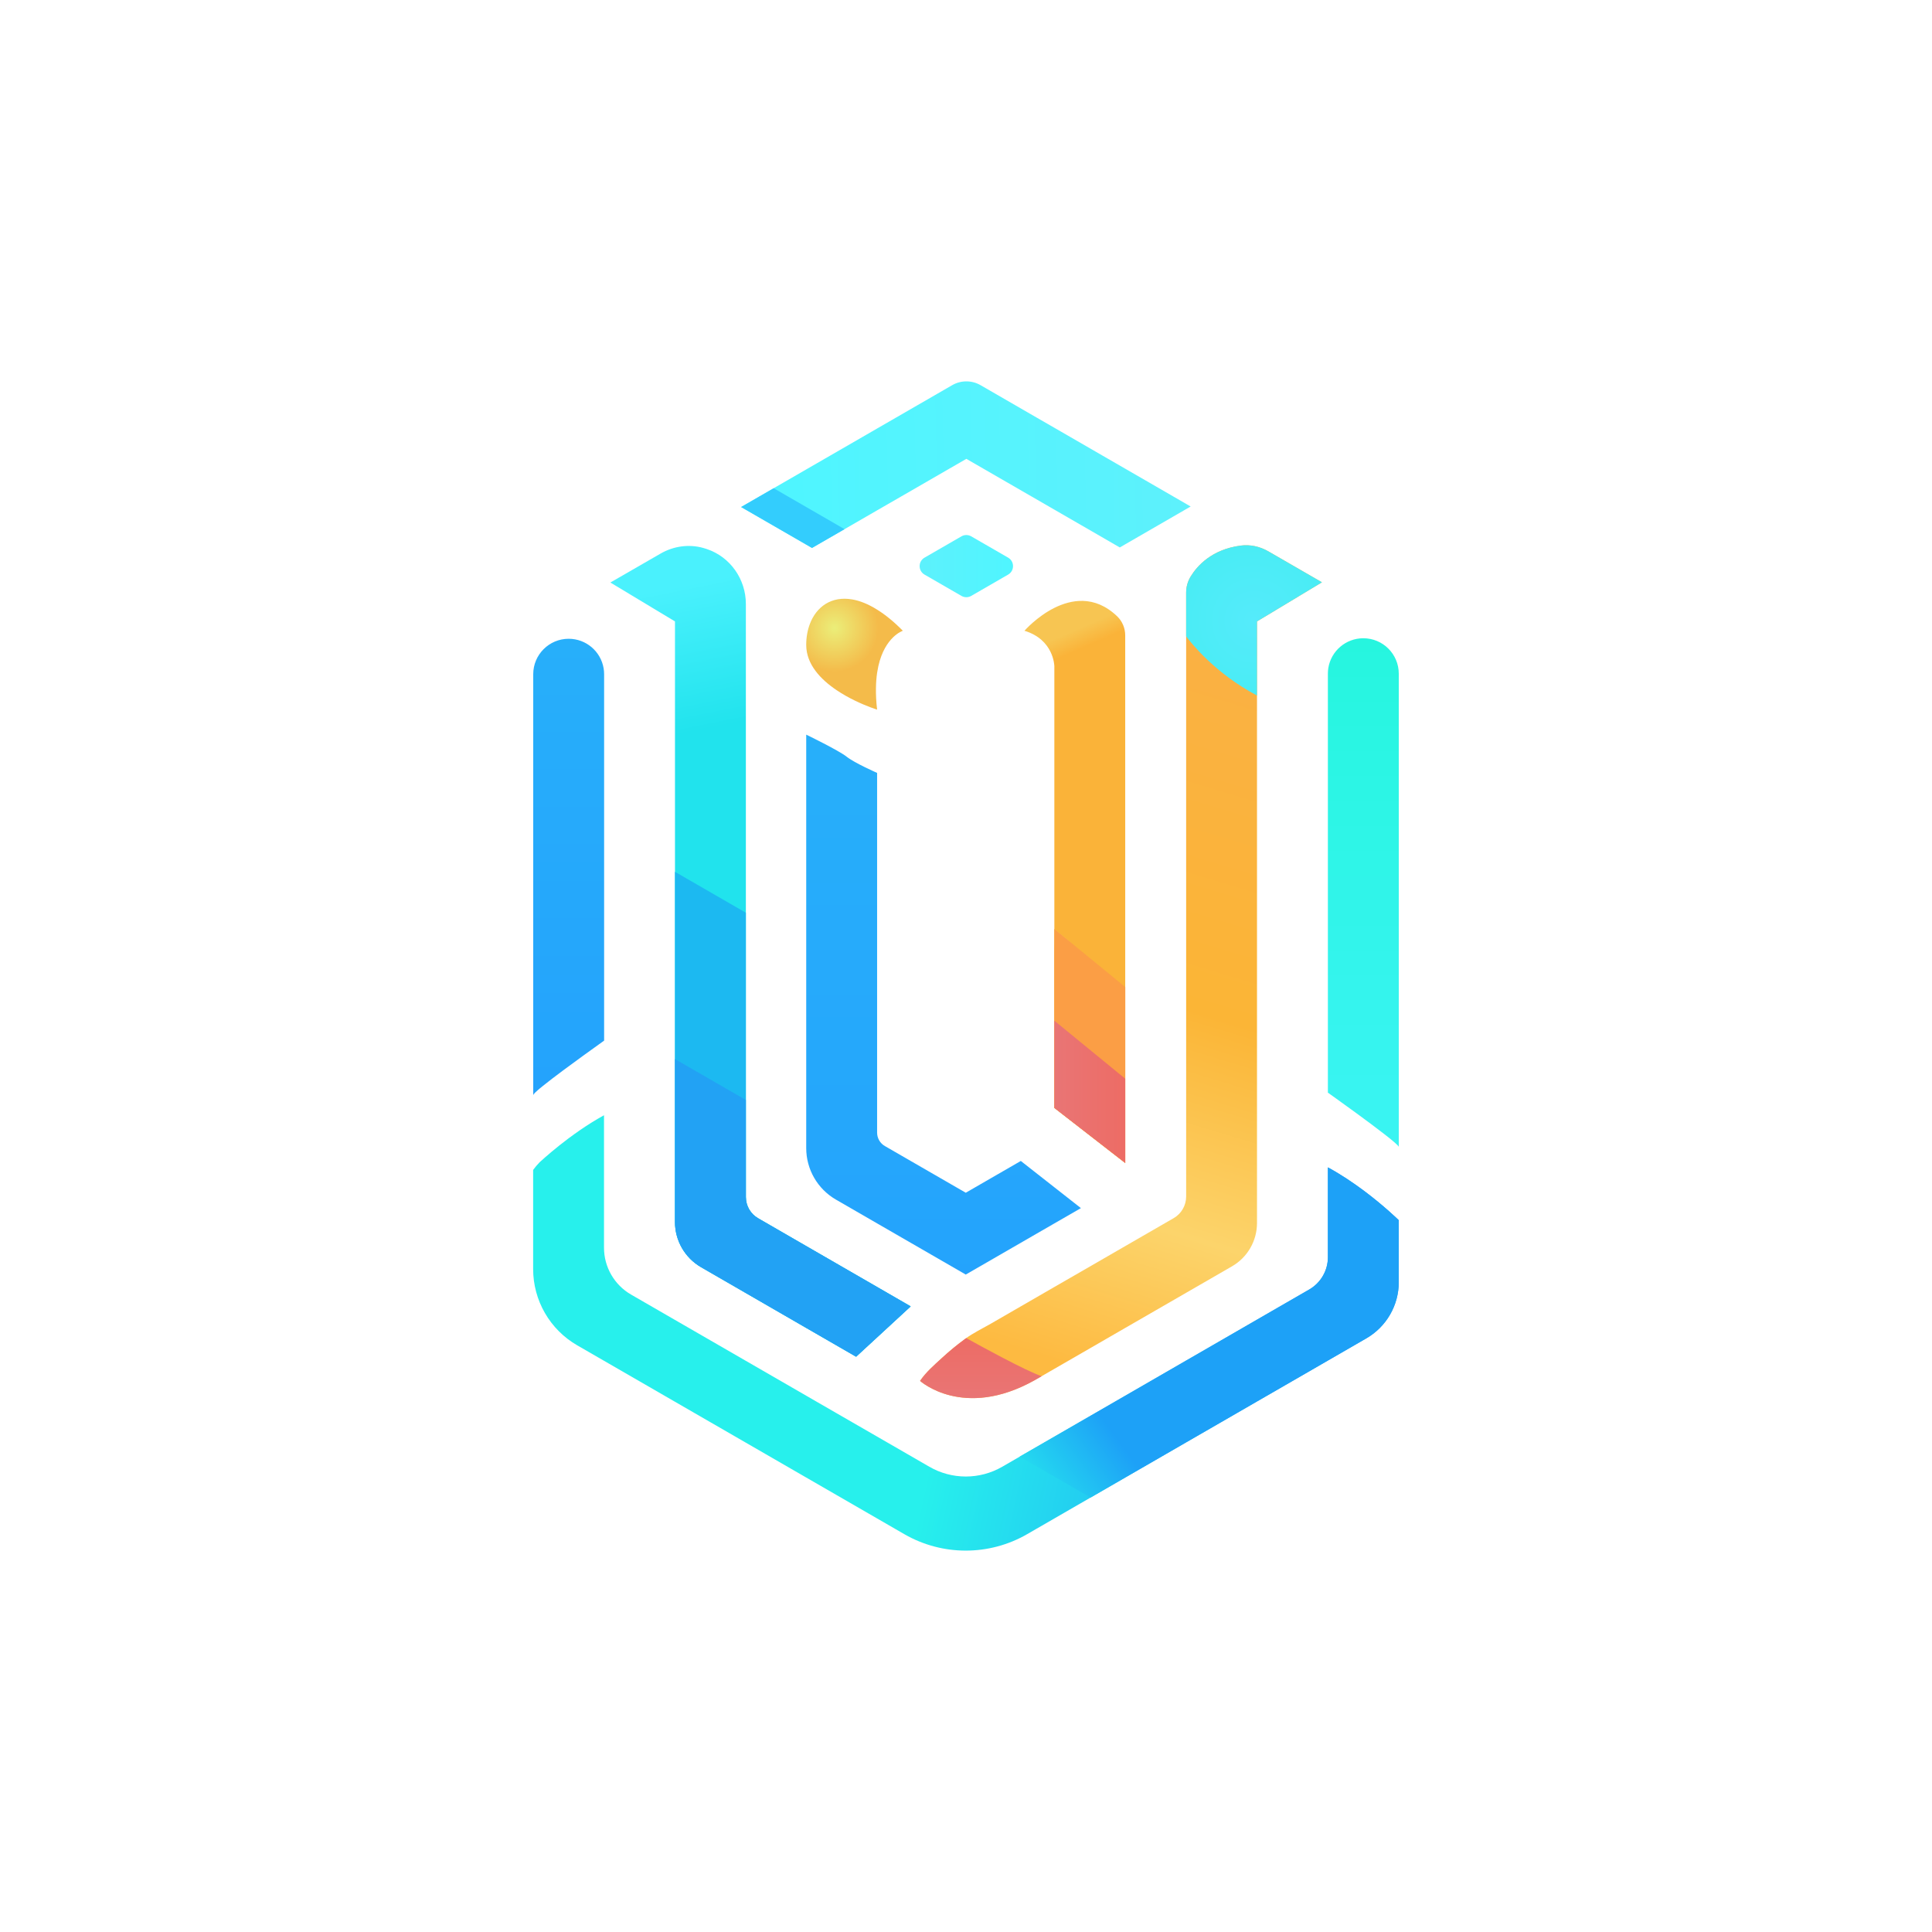 <?xml version="1.0" encoding="utf-8"?>
<!-- Generator: Adobe Illustrator 23.0.2, SVG Export Plug-In . SVG Version: 6.00 Build 0)  -->
<svg version="1.1" id="Layer_1" xmlns="http://www.w3.org/2000/svg" xmlns:xlink="http://www.w3.org/1999/xlink" x="0px" y="0px"
	 viewBox="0 0 1000 1000" style="enable-background:new 0 0 1000 1000;" xml:space="preserve">
<style type="text/css">
	.st0{fill:url(#SVGID_1_);}
	.st1{fill:#33CDFD;}
	.st2{fill:url(#SVGID_2_);}
	.st3{fill:url(#SVGID_3_);}
	.st4{fill:url(#SVGID_4_);}
	.st5{fill:url(#SVGID_5_);}
	.st6{fill:url(#SVGID_6_);}
	.st7{fill:url(#SVGID_7_);}
	.st8{fill:url(#SVGID_8_);}
	.st9{fill:url(#SVGID_9_);}
	.st10{fill:#FB9E45;}
	.st11{fill:url(#SVGID_10_);}
	.st12{fill:url(#SVGID_11_);}
	.st13{fill:url(#SVGID_12_);}
	.st14{fill:url(#SVGID_13_);}
	.st15{fill:url(#SVGID_14_);}
	.st16{fill:#1CB9F1;}
	.st17{fill:#22A2F4;}
	.st18{fill:url(#SVGID_15_);}
	.st19{fill:url(#SVGID_16_);}
	.st20{fill:url(#SVGID_17_);}
	.st21{fill:url(#SVGID_18_);}
	.st22{fill:url(#SVGID_19_);}
	.st23{fill:url(#SVGID_20_);}
	.st24{fill:url(#SVGID_21_);}
	.st25{fill:url(#SVGID_22_);}
	.st26{fill:url(#SVGID_23_);}
	.st27{fill:url(#SVGID_24_);}
	.st28{fill:url(#SVGID_25_);}
	.st29{fill:url(#SVGID_26_);}
	.st30{fill:url(#SVGID_27_);}
	.st31{fill:url(#SVGID_28_);}
	.st32{fill:url(#SVGID_29_);}
	.st33{fill:url(#SVGID_30_);}
	.st34{fill:#FFFFFF;}
	.st35{fill:url(#SVGID_31_);}
	.st36{fill:url(#SVGID_32_);}
	.st37{fill:url(#SVGID_33_);}
	.st38{fill:url(#SVGID_34_);}
	.st39{fill:url(#SVGID_35_);}
	.st40{fill:url(#SVGID_36_);}
	.st41{fill:url(#SVGID_37_);}
	.st42{fill:url(#SVGID_38_);}
	.st43{fill:url(#SVGID_39_);}
	.st44{fill:url(#SVGID_40_);}
	.st45{fill:url(#SVGID_41_);}
	.st46{fill:url(#SVGID_42_);}
	.st47{fill:url(#SVGID_43_);}
	.st48{fill:url(#SVGID_44_);}
	.st49{fill:url(#SVGID_45_);}
	.st50{fill:url(#SVGID_46_);}
	.st51{fill:url(#SVGID_47_);}
	.st52{fill:url(#SVGID_48_);}
	.st53{fill:url(#SVGID_49_);}
	.st54{fill:url(#SVGID_50_);}
	.st55{fill:url(#SVGID_51_);}
	.st56{fill:url(#SVGID_52_);}
	.st57{fill:url(#SVGID_53_);}
	.st58{fill:url(#SVGID_54_);}
	.st59{fill:url(#SVGID_55_);}
	.st60{fill:url(#SVGID_56_);}
	.st61{fill:url(#SVGID_57_);}
	.st62{fill:url(#SVGID_58_);}
	.st63{fill:url(#SVGID_59_);}
	.st64{fill:url(#SVGID_60_);}
	.st65{fill:url(#SVGID_61_);}
	.st66{fill:url(#SVGID_62_);}
	.st67{fill:url(#SVGID_63_);}
	.st68{fill:url(#SVGID_64_);}
	.st69{fill:url(#SVGID_65_);}
	.st70{fill:url(#SVGID_66_);}
	.st71{fill:url(#SVGID_67_);}
	.st72{fill:url(#SVGID_68_);}
	.st73{fill:url(#SVGID_69_);}
	.st74{fill:url(#SVGID_70_);}
	.st75{fill:url(#SVGID_71_);}
	.st76{fill:url(#SVGID_72_);}
	.st77{fill:url(#SVGID_73_);}
	.st78{fill:url(#SVGID_74_);}
	.st79{fill:url(#SVGID_75_);}
	.st80{fill:url(#SVGID_76_);}
</style>
<linearGradient id="SVGID_1_" gradientUnits="userSpaceOnUse" x1="612.724" y1="238.646" x2="408.221" y2="243.506">
	<stop  offset="0" style="stop-color:#5DF1FC"/>
	<stop  offset="1" style="stop-color:#4FF5FF"/>
</linearGradient>
<path class="st0" d="M616.28,262.17l-2.34,1.35l-31.52,18.21l-2.81,1.63h-0.01l-9.26-5.36l-24.6-14.21l-12.07-6.97h-0.01
	l-33.47-19.32h-0.01l-33.48,19.33L454,264.15L430,278.01l-9.72,5.61l-2.97-1.72l-31.26-18.05l-2.46-1.41l2.46-1.42l7.26-4.19
	l23.99-13.85l12.69-7.32L454,221.79l9.5-5.48l29.34-16.94c4.55-2.63,10.15-2.62,14.7,0l29.32,16.94h0.01l8.87,5.11l24.6,14.21
	l12.08,6.97l24.6,14.21l6.92,4L616.28,262.17z"/>
<polygon class="st1" points="437.14,273.89 430,278.01 420.28,283.62 417.31,281.89 386.05,263.85 383.6,262.44 386.05,261.02 
	393.32,256.83 400.46,252.71 "/>
<linearGradient id="SVGID_2_" gradientUnits="userSpaceOnUse" x1="476.001" y1="293.024" x2="524.339" y2="293.024">
	<stop  offset="0" style="stop-color:#5DF1FC"/>
	<stop  offset="1" style="stop-color:#4FF5FF"/>
</linearGradient>
<path class="st2" d="M521.81,297.41l-19.11,11.03c-1.57,0.9-3.5,0.9-5.06,0l-19.11-11.03c-3.37-1.95-3.37-6.82,0-8.77l19.11-11.03
	c1.57-0.9,3.5-0.9,5.06,0l19.11,11.03C525.18,290.59,525.18,295.46,521.81,297.41z"/>
<linearGradient id="SVGID_3_" gradientUnits="userSpaceOnUse" x1="294.343" y1="330.625" x2="294.343" y2="562.192">
	<stop  offset="0" style="stop-color:#27AFFA"/>
	<stop  offset="1" style="stop-color:#24A3FC"/>
</linearGradient>
<path class="st3" d="M312.69,348.97v189.65c-1.12,0.81-5.1,3.64-10.04,7.23h-0.01c-7.08,5.12-16.12,11.78-21.55,16.15
	c0,0-0.02,0.02-0.07,0.06c-0.56,0.45-1.09,0.88-1.57,1.28c-0.16,0.12-0.33,0.28-0.51,0.43c-0.2,0.17-0.38,0.33-0.55,0.48
	c0,0-0.04,0.02-0.1,0.09c-0.46,0.38-2.29,1.93-2.29,2.59V348.97c0-10.13,8.22-18.34,18.34-18.34c9.09,0,16.62,6.6,18.09,15.26
	C312.6,346.89,312.69,347.92,312.69,348.97z"/>
<linearGradient id="SVGID_4_" gradientUnits="userSpaceOnUse" x1="488.394" y1="387.071" x2="488.394" y2="666.084">
	<stop  offset="0" style="stop-color:#27AFFA"/>
	<stop  offset="1" style="stop-color:#24A3FC"/>
</linearGradient>
<path class="st4" d="M559.48,625.32l-13.74,7.92l-9.17,5.29l-36.69,21.18l-36.69-21.18l-9.2-5.31l-21.3-12.3
	c-9.52-5.5-15.39-15.66-15.39-26.65V380.25c0,0,16.78,8.13,20.9,11.4c4.11,3.28,15.79,8.41,15.79,8.41v186.19
	c0,2.86,1.53,5.51,4.01,6.94l41.88,24.17l28.49-16.45l17.36,13.62L559.48,625.32z"/>
<linearGradient id="SVGID_5_" gradientUnits="userSpaceOnUse" x1="271.526" y1="635.182" x2="685.392" y2="723.787">
	<stop  offset="0" style="stop-color:#27F0EC"/>
	<stop  offset="0.544" style="stop-color:#27F0EC"/>
	<stop  offset="1" style="stop-color:#1DA1F7"/>
</linearGradient>
<path class="st5" d="M724,631.58v32.06c0,12-6.4,23.1-16.8,29.1l-19.89,11.48l-18.49,10.68l-18.2,10.5l-18.49,10.68l-18.2,10.5
	l-10.31,5.96l-21.22,12.25l-15.47,8.93l-21.22,12.25l-9.16,5.29h-0.01l-4.86,2.81c-19.69,11.37-43.94,11.37-63.63,0l-4.87-2.81
	l-9.21-5.32l-21.18-12.23l-15.51-8.95l-21.18-12.23l-10.08-5.82l-18.43-10.64l-18.26-10.54l-18.43-10.64l-18.26-10.54l-13.9-8.02
	c-14.1-8.14-22.79-23.19-22.79-39.47v-51.29c0.89-1.27,2.03-2.61,3.35-3.98c0.01-0.01,0.01-0.01,0.02-0.02
	c3.09-2.82,8.35-7.41,14.91-12.32c0.09-0.07,0.17-0.13,0.27-0.2c3.62-2.69,7.62-5.48,11.86-8.12c1.88-1.17,3.8-2.31,5.77-3.39
	c0.1-0.07,0.21-0.13,0.32-0.18c0.12-0.07,0.18-0.11,0.18-0.11v68.57c0,10,5.34,19.25,14,24.25l22.69,13.1l18.26,10.54l18.43,10.64
	l18.26,10.54l13,7.51l15.51,8.95L454,743.58l15.51,8.95l11.53,6.66c11.67,6.74,26.05,6.74,37.71,0l11.52-6.65l15.47-8.93
	l21.22-12.25l15.47-8.93l13.04-7.53l18.49-10.68l18.2-10.5l18.49-10.68l27.03-15.6c5.98-3.45,9.66-9.83,9.66-16.73v-46.47
	c6.68,3.63,12.97,7.88,18.4,11.92C716.6,624.27,724,631.58,724,631.58z"/>
<linearGradient id="SVGID_6_" gradientUnits="userSpaceOnUse" x1="521.295" y1="776.086" x2="583.73" y2="730.849">
	<stop  offset="0" style="stop-color:#27F0EC"/>
	<stop  offset="0.84" style="stop-color:#1DA1F7"/>
</linearGradient>
<path class="st6" d="M724,631.58v32.06c0,12-6.41,23.09-16.8,29.09l-19.88,11.48l-18.49,10.68l-18.2,10.5l-18.49,10.68l-18.2,10.5
	l-10.31,5.96l-21.22,12.25l-15.47,8.93l-2.45,1.42l-36.69-21.18l2.45-1.42l15.47-8.93l21.22-12.25l15.47-8.93l13.04-7.53
	l18.49-10.68l18.2-10.5l18.49-10.68l27.02-15.6c5.98-3.45,9.66-9.83,9.66-16.73v-46.47c6.68,3.63,12.97,7.88,18.4,11.92
	C716.6,624.27,724,631.58,724,631.58z"/>
<radialGradient id="SVGID_7_" cx="432.005" cy="325.103" r="22.579" gradientUnits="userSpaceOnUse">
	<stop  offset="0" style="stop-color:#EBEE79"/>
	<stop  offset="1" style="stop-color:#F4BB4A"/>
</radialGradient>
<path class="st7" d="M467.31,326.48c0,0-9.26,3.01-12.68,18.32l-0.64,3.47c-0.35,2.38-0.56,5.03-0.6,7.94
	c-0.05,3.33,0.12,7.01,0.6,11.09c0,0-5.16-1.58-11.62-4.73c-2.96-1.44-6.19-3.22-9.31-5.32c-8.24-5.53-15.76-13.37-15.76-23.45
	c0-3.94,0.66-7.64,1.91-10.9c3.39-8.91,11.18-14.49,21.88-12.64c0,0,0,0,0.01,0c3.93,0.68,8.24,2.37,12.89,5.28
	C458.19,318.14,462.64,321.74,467.31,326.48z"/>
<linearGradient id="SVGID_8_" gradientUnits="userSpaceOnUse" x1="513.144" y1="332.368" x2="521.743" y2="352.183">
	<stop  offset="0.533" style="stop-color:#F7C552"/>
	<stop  offset="1" style="stop-color:#FAB339"/>
</linearGradient>
<path class="st8" d="M582.42,601.95l-23.81-18.5l-12.88-10V344.82c0,0,0,0,0-0.01c-0.01-0.5-0.43-13.78-15.47-18.33
	c0,0,6.32-7.26,15.47-11.84c4.43-2.2,9.5-3.78,14.85-3.62c5.76,0.18,11.82,2.38,17.69,8.01c2.68,2.57,4.14,6.17,4.14,9.89
	L582.42,601.95z"/>
<linearGradient id="SVGID_9_" gradientUnits="userSpaceOnUse" x1="539.378" y1="485.255" x2="543.263" y2="494.207">
	<stop  offset="0.533" style="stop-color:#F7C552"/>
	<stop  offset="1" style="stop-color:#FAB339"/>
</linearGradient>
<polygon class="st9" points="582.42,510.88 582.42,601.95 558.61,583.45 545.73,573.44 545.73,480.85 "/>
<polygon class="st10" points="582.42,510.88 582.42,601.95 558.61,583.45 545.73,573.44 545.73,480.85 "/>
<linearGradient id="SVGID_10_" gradientUnits="userSpaceOnUse" x1="545.732" y1="565.129" x2="582.417" y2="565.129">
	<stop  offset="0" style="stop-color:#E97575"/>
	<stop  offset="1" style="stop-color:#ED6C65"/>
</linearGradient>
<polygon class="st11" points="582.42,558.34 582.42,601.95 558.61,583.45 545.73,573.44 545.73,528.31 "/>
<linearGradient id="SVGID_11_" gradientUnits="userSpaceOnUse" x1="662.653" y1="348.156" x2="554.14" y2="706.502">
	<stop  offset="0" style="stop-color:#FAB143"/>
	<stop  offset="0.482" style="stop-color:#FBB536"/>
	<stop  offset="0.784" style="stop-color:#FCD46B"/>
	<stop  offset="1" style="stop-color:#FDBA41"/>
</linearGradient>
<path class="st12" d="M684.24,301.4l-33.62,20.25v311.4c0,9.23-4.93,17.77-12.91,22.38l-23.77,13.72l-12.18,7.03l-19.35,11.16
	l-17.34,10.02l-19.35,11.16c0,0-9.16,5.29-9.17,5.29c-0.4,0.23-0.79,0.46-1.19,0.68c-36.76,20.51-59.14,0.26-59.14,0.26
	c3.07-4.54,7.25-8.12,11.25-11.8c3.88-3.58,7.96-6.95,12.23-10.06c4.11-3,8.74-5.22,13.15-7.75c3.95-2.27,7.89-4.55,11.84-6.84
	c1.24-0.71,2.46-1.42,3.69-2.13l17.34-10.02L565.08,655l17.34-10.02l25.07-14.47c4-2.31,6.46-6.57,6.46-11.19V306.79
	c0-2.95,0.78-5.83,2.31-8.35c3.35-5.49,10.87-14.05,25.88-16.04c4.95-0.66,9.98,0.45,14.31,2.95L684.24,301.4z"/>
<linearGradient id="SVGID_12_" gradientUnits="userSpaceOnUse" x1="507.695" y1="692.283" x2="507.695" y2="724.046">
	<stop  offset="0" style="stop-color:#ED6C65"/>
	<stop  offset="1" style="stop-color:#E97575"/>
</linearGradient>
<path class="st13" d="M539.15,712.32c-0.51,0.29-0.99,0.57-1.38,0.81c-0.73,0.42-1.21,0.68-1.21,0.68c-0.4,0.23-0.79,0.46-1.19,0.68
	c-36.76,20.51-59.14,0.26-59.14,0.26c3.07-4.54,7.25-8.12,11.25-11.8c3.67-3.4,7.53-6.59,11.57-9.56c0.22-0.17,0.44-0.34,0.66-0.5
	c0.13-0.1,0.28-0.21,0.43-0.29C507.38,696.62,530.87,709.51,539.15,712.32z"/>
<radialGradient id="SVGID_13_" cx="649.093" cy="321.11" r="37.073" gradientUnits="userSpaceOnUse">
	<stop  offset="1.118836e-07" style="stop-color:#55EBFB"/>
	<stop  offset="1" style="stop-color:#4AECF5"/>
</radialGradient>
<path class="st14" d="M684.24,301.4l-33.62,20.25v38.36c-0.17-0.07-0.28-0.16-0.28-0.16c-21.45-11.4-33.85-27.05-36.4-30.5v-22.56
	c0-2.95,0.78-5.83,2.31-8.35c3.35-5.49,10.87-14.05,25.88-16.04c4.95-0.66,9.98,0.45,14.31,2.95L684.24,301.4z"/>
<linearGradient id="SVGID_14_" gradientUnits="userSpaceOnUse" x1="336.136" y1="284.504" x2="355.159" y2="379.619">
	<stop  offset="0.22" style="stop-color:#4AF1FD"/>
	<stop  offset="1" style="stop-color:#21E3ED"/>
</linearGradient>
<path class="st15" d="M471.37,676.18L454,692.21l-10.87,10.02l-8.44-4.87l-17.38-10.03L398,676.18l-11.95-6.9l-23.17-13.38
	c-8.36-4.83-13.51-13.75-13.51-23.4V321.65l-33.44-20.14l26.04-15.01c6.65-3.83,14.58-4.96,21.98-2.9c0.63,0.18,1.25,0.37,1.85,0.57
	c12.17,4.06,20.26,15.61,20.26,28.44V619.6c0,4.53,2.42,8.72,6.34,10.98l24.91,14.39L434.69,655L454,666.15L471.37,676.18z"/>
<path class="st16" d="M471.37,676.18l-17.38,16.03l-10.87,10.02l-8.44-4.87l-17.38-10.03L398,676.18l-11.95-6.9l-23.17-13.38
	c-8.36-4.83-13.51-13.74-13.51-23.41V451.25l36.69,21.18v147.17c0,4.54,2.42,8.72,6.35,10.98l24.91,14.39L434.69,655l19.31,11.15
	L471.37,676.18z"/>
<path class="st17" d="M471.37,676.18l-17.38,16.03l-10.87,10.02l-8.44-4.87l-17.38-10.03L398,676.18l-11.95-6.9l-23.17-13.38
	c-8.36-4.83-13.51-13.74-13.51-23.41v-84.31l36.69,21.17v50.25c0,4.54,2.42,8.72,6.35,10.98l24.91,14.39L434.69,655l19.31,11.15
	L471.37,676.18z"/>
<linearGradient id="SVGID_15_" gradientUnits="userSpaceOnUse" x1="705.656" y1="330.992" x2="705.656" y2="575.59">
	<stop  offset="1.118836e-07" style="stop-color:#26F5DF"/>
	<stop  offset="1" style="stop-color:#39F4F2"/>
</linearGradient>
<path class="st18" d="M724,348.7v244.89c-0.4-1.42-12.08-10.2-22.15-17.56c-7.74-5.65-14.54-10.48-14.54-10.48V348.7
	c0-1.03,0.09-2.04,0.24-3.02c1.44-8.69,9-15.32,18.1-15.32C715.79,330.36,724,338.57,724,348.7z"/>
</svg>
